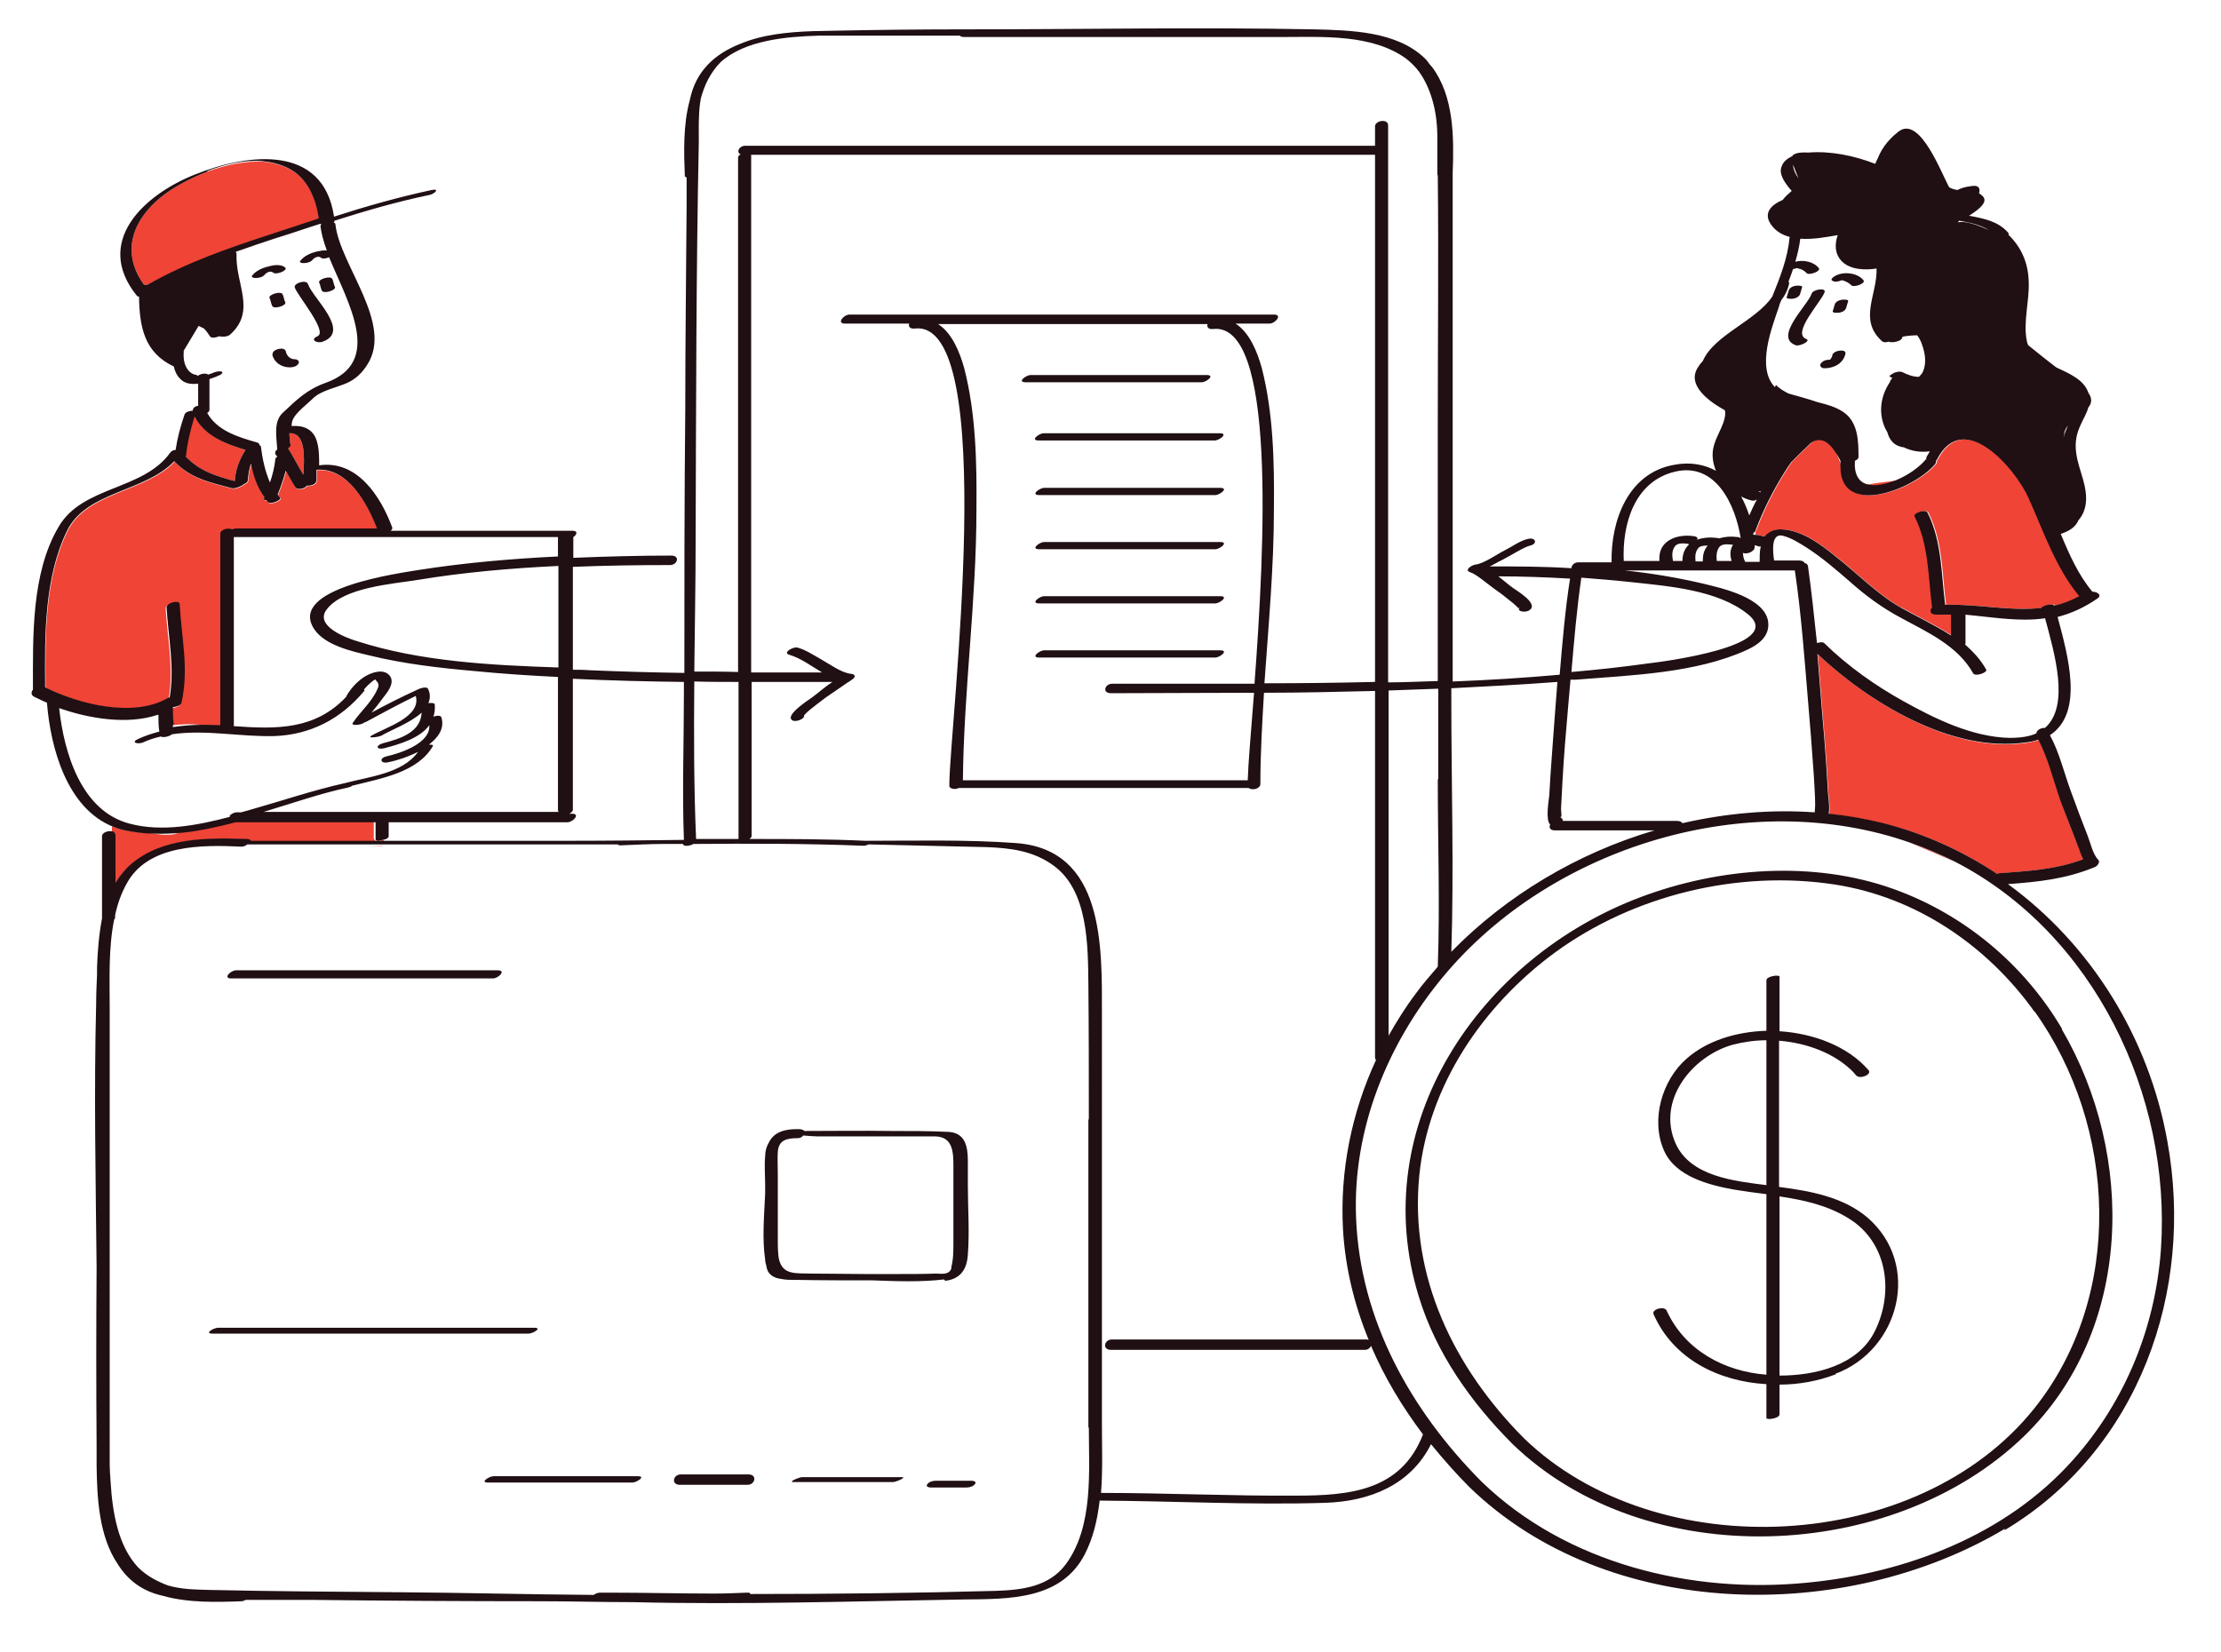 <?xml version="1.0" encoding="UTF-8"?>
<svg id="Layer_1" data-name="Layer 1" xmlns="http://www.w3.org/2000/svg" version="1.1" viewBox="0 0 492 366">
  <defs>
    <style>
      .cls-1 {
        fill: #200f13;
      }

      .cls-1, .cls-2 {
        stroke-width: 0px;
      }

      .cls-2 {
        fill: #ef4436;
      }
    </style>
  </defs>
  <path id="color_2" class="cls-2" d="M461.6,190.4c-6.2,2.3-12.2,2.6-18.8,3.1-.2,0-.4,0-.5.1-7.5-5-15.9-8.9-25-11.1-4-1-8-1.7-12.1-2.1.3-1.7-.2-4.2-.2-5.2-.3-5.5-.7-11-1.2-16.5-.4-4.6-.7-9.2-1.1-13.7,11.7,10.9,29.9,22,46.2,19.6,1-.1,1.9-.4,2.7-.6,2.2,4,3.5,9.6,5.1,14,1.2,3.1,2.3,6.2,3.6,9.3.4.9.7,2.2,1.3,3.2ZM432.9,190.9c-3.2-1.6-6.5-3-9.9-4.2,3.4,1.4,6.9,2.9,9.9,4.2ZM420,106.5c-2.7.3-4.9.6-6.4.9,1.7.5,4.1,0,6.4-.9ZM421.2,134.6c3.6,2,7.6,3.9,11.2,6.2v-4.4c0,0,0-.2,0-.2-1.1,0-2.2,0-3.3,0-1.4,0-1.5-1-.9-1.6-.9-6.9-.7-13.9-3.9-20.2-.3-.7,2.5-1.7,2.9-.8,3.2,6.4,3,13.5,3.9,20.4,7.3-.2,14.4,1.5,21.3.7.4-.6,2.7-1.1,2.8-.5,0,0,0,0,0,0,1.9-.4,3.7-1.1,5.6-2.1-5.3-6.4-7.9-14.4-11.3-21.9-2.9-6.4-14.2-19.6-20.1-8.6,0,.1-.2.3-.3.4,0,.2,0,.5-.2.8-4.7,5.7-21.3,12.1-21,.3-.3-.8-.9-2.3-1.6-3.7-1.2-1.6-2.8-2.7-4.9-1.4,0,0,0,0,0,0-1.2,1.1-2.8,2.7-4.4,4.3-.5.7-1,1.4-1.4,2.1-2.6,4.1-4.8,8.5-6.5,13,0,.1-.1.2-.2.3v.8c.6,0,1.4.2,2.1.4.8-1,2-1.7,3.8-1.6,4.6.2,8.9,3.5,12.3,6.3,4.7,3.7,8.8,8,14,11ZM32.8,63.2c8.7-5,18.4-8.3,27.9-11.4,3.4-1.1,6.7-2.2,10-3.3-.6-4.4-2.5-9-6.7-11.1-1.8-.9-3.8-1.4-5.8-1.6-4-.1-8.1.7-12.2,2.2-2.1.8-4.2,1.8-6,2.8-8.9,4.9-14.5,13.4-8.1,22.3.3,0,.6,0,.8,0ZM62.4,52.3c-.2,0-.5.2-.7.2-3.1,1-6.3,2.1-9.4,3.2,0,0,0,0,0,0,0,0,0,0,0,0,2.1-.8,4.3-1.6,6.4-2.3,1.4-.5,2.6-.9,3.6-1.2ZM82.8,185.8v-3.8s0,0,0,0h-31c-3.9,1-7.8,1.9-11.7,2.3-.3,0-.5.2-.7.3-1.4.6-3.8.4-6.1,0-1.8,0-3.6-.3-5.4-.6-1.1-.2-2.1-.5-3.1-.9v1.2c.4,0,.8.4.8.9v10.5c.9-1.5,2.1-3,3.5-4.2,7-5.9,17-5.8,25.6-5.5.5,0,.8.2.9.4,9.8,0,19.6,0,29.4,0v-.3c-.8.3-2,.4-2,0ZM84.7,187.5h0c-2-.1-4-.1-6-.1h5.9ZM35.2,158.5c0-.1,0-.3,0-.4,0,0-.2,0-.2,0l.3.3ZM37.1,154.8c0,0,.2,0,.3-.1,1.1-6.8-.3-13.1-.7-19.9,0-1.1,2.8-1.7,2.9-.8.4,7.6,2.1,14.4.4,21.9-.1.6-1.1.9-1.9,1,0,1.3,0,2.5.2,3.8,1.6-.2,4.3-.4,6.5,0,1.4,0,2.7,0,4.1.1v-42.5c0-.8,1.8-1.4,2.6-.9.3-.1.6-.2.9-.2h31.2c-2.1-5.5-6.5-13.6-13.4-13,0,.8,0,1.6,0,2.3,0,.9-1.2,1.3-2.1,1.2-.5.7-2.1,1.1-2.6.3-.8-1.2-1.4-2.4-2.1-3.6-.5,1.8-1.1,3.6-1.8,5.3.2.2.3.4.5.6.6.6-2.1,1.7-2.7,1-.1-.1-.2-.3-.3-.4-.4,0-.6,0-.5-.3,0,0,0-.2.1-.3-1.6-2.1-2.5-4.8-3-7.5-.4,1.2-.6,2.4-.7,3.7,0,.4-.4.7-.9.9-.4.4-1.9,1-2.5.9-5-1.3-9.3-2.2-12.9-6-6.6,6.9-19.5,6.6-23.8,15.5-5,10.4-4.9,23.1-4.8,34.3,0,.1,0,.2,0,.3,7.7,3.8,19.7,6.8,27.3,2.3ZM43,92.2c-.9,2.9-1.6,5.8-1.9,8.8,0,0,0,0,0,.1,3.1,3.3,6.8,4.4,10.9,5.5.2-2.5,1-4.8,2.4-6.9,0,0,0,0,0,0h0c-4.6-1.4-9-3.2-11.3-7.5ZM63.8,99.3s0,0,0,0c1.2,1.9,2.2,3.9,3.4,5.9.2-3.4.7-9.4-3.1-9.2,0,.9.2,1.7.2,2.4,0,.3-.2.6-.6.8Z"/>
  <path id="color_1" class="cls-1" d="M140.1,328.5h-32c-1.9,0,.3-1.4,1.2-1.4h32c1.9,0-.3,1.4-1.2,1.4ZM165.8,326.7h-15c-1.7,0-2.2,2.3-.2,2.3h15c1.7,0,2.2-2.3.2-2.3ZM199.7,327.3h-22c-.6,0-3.3,1.1-1.9,1.1h22c.6,0,3.3-1.1,1.9-1.1ZM215.3,328.1h-8c-.6,0-1.5.2-1.9.8-.4.5.4.7.7.7h8c.6,0,1.5-.2,1.9-.8.4-.5-.4-.7-.7-.7ZM209.1,283.5c-5.1.6-10.6.4-15.8.2-5.6,0-11.2,0-16.7-.1-.1,0-.3,0-.4,0-1.1,0-2.1,0-3.1-.2-1.5-.2-2.9-.8-3.3-2.6,0,0,0-.1,0-.2-.1-.4-.3-.9-.3-1.5,0,0,0,0,0,0-.7-4.7-.2-10,0-14.7v-1.7c0-2.1-.2-4.4,0-6.5,0-1.1.3-2.2.8-3,1.2-2.5,3.8-3.1,6.8-3,.5,0,.9.2,1.1.4,6.4,0,12.9-.1,19.3,0,4.2,0,8.4,0,12.6.2,3.7.2,4.3,3.2,4.3,6.4v5.4c0,5.1.4,10.3,0,15.4-.2,3.2-1.6,5.4-5,5.8ZM210.7,280.9c.5-1.8.5-3.7.5-5.6v-16.7c0-3.1,0-6.7-4-6.8-1.6,0-3.2,0-4.8,0-.1,0-.2,0-.3,0-1.6,0-3.2,0-4.9,0-1.7,0-3.4,0-5.1,0-.3,0-.5,0-.6,0-3.5,0-6.9,0-10.4,0-.7,0-2-.1-3.2-.2-.2.4-.7.6-1.3.6-2.3,0-4.1.4-4.3,3-.1,1.6,0,3.3,0,4.9v11.1s0,0,0,.1v3.2c0,1.7,0,3.4.3,4.7.9,3.3,3.6,2.9,7,3,4.1,0,8.2.1,12.2.1.2,0,.4,0,.5,0,1,0,2,0,3,0,1.1,0,2.1,0,3.2,0,.3,0,.5,0,.6,0,2.7,0,5.5,0,8.2-.1,1.3,0,3,.4,3.5-1.3ZM444.2,338.7c-35.5,21.2-88.1,20.5-118.7-9.2-3-3-5.8-6.2-8.5-9.5-4.5,9-13.5,12.7-23.6,13-16.6.5-33.2-.4-49.8-.5-.5,4.2-1.4,8.2-3.3,11.9-5.2,10.1-16.8,9.9-26.5,10-24.5.4-49.3,1.2-73.8.6-6.8,0-13.5-.2-20.3-.2-16.9,0-33.7-.1-50.6-.3-4.9,0-9.8,0-14.7,0-.3.2-.7.3-.9.3-5.3.2-11.8.4-17.4-1.2-4.6-1-7.8-3.5-10-7-4.2-6.2-4.6-14.7-4.7-21.9,0-1.6,0-3.1,0-4.6-.1-13.1-.1-26.1,0-39.2-.2-19.5-.6-39-.1-58.4,0-2.2.1-4.4.2-6.6,0-.5,0-1,0-1.5.1-3.4.4-7.2,1.1-10.9v-18.2c0-.8,1.3-1.3,2.2-1.1.4,0,.8.4.8.9v10.5c.9-1.5,2.1-3,3.5-4.2,7-5.9,17-5.8,25.6-5.5.5,0,.8.2.9.4,9.8,0,19.6,0,29.4,0,13.8,0,27.5,0,41.3,0,8.4,0,16.8-.1,25.2-.2-.4-10.8,0-21.7,0-32.5,0-.8,0-1.7,0-2.5-8.2-.1-16.4-.3-24.6-.7v29c0,.4-.4.7-.8.9h.6c2,0,.2,1.9-1,1.9h-39.6v3.1c0,.3-.4.6-.9.7-.9.3-2,.4-2,0v-3.8s0,0,0,0h-31c-3.9,1-7.8,1.9-11.7,2.3-2.3.2-4.6.3-6.9.2-1.8,0-3.6-.3-5.4-.6-1.1-.2-2.1-.5-3.1-.9-10.3-4.1-13.9-17.5-14.7-27.5-1-.4-1.9-.9-2.8-1.3-.8-.4-.7-1.1-.3-1.6,0,0,0,0,0-.1,0-11.6-.4-25.7,5.7-36,5.3-9.1,18.7-8,24.7-16.4.3-.4.7-.6,1.2-.6.4-2.7,1.1-5.3,2-7.9.2-.5,1.1-.8,1.8-.8,0-.6.5-1,1.2-1.1v-4.9c-1.6.2-3.1,0-4.1-1.2-.7-.7-1.1-1.7-1.3-2.6-6.6-3.1-7.6-8.9-7.7-15.5-.2,0-.4,0-.5-.2-9.6-11.9,1.5-22.3,12.8-26.8,11.9-4.8,28.5-6.8,30.9,9.3,7.1-2.3,14.2-4.3,21.6-5.9,2-.4.6.9-.5,1.1-7.2,1.5-14.1,3.5-21,5.7,0,.1,0,.2-.2.4.2,0,.4.2.4.4,1,9.1,13,22.1,7,31.2-1.1,1.7-2.4,3-4.3,3.9-2.4,1.1-6,1.7-7.8,3.6-1.1,1.1-3.4,2.8-4.2,4.3-.3.5-.4,1.1-.4,1.7,2.5-.2,4.8.6,5.6,3.4.5,1.7.5,3.5.5,5.3,8.4-1.2,13.6,6.8,16.2,13.8,0,.2,0,.5-.4.7h40.3c1.3,0,1,.9.2,1.4v4.6c7.3-.3,14.5-.5,21.7-.5,2,0,1.4,2.1-.3,2.1-7.1,0-14.3.1-21.5.4v22.8c1.2,0,2.4,0,3.6.1,7,.3,14,.5,21.1.6,0-19.5,0-38.9.2-58.4,0-15.1.2-30.2.3-45.3,0-2,0-4.1,0-6.1-.2,0-.4-.2-.4-.3-.2-5.2-.4-11.4,1.1-16.8,1.3-6.5,5.6-10.3,11.2-12.5,5-2.1,10.7-2.6,16-2.8,1.6,0,3.2-.1,4.8-.1,9.7-.2,19.4-.3,29.2-.3.1,0,.2,0,.4,0,25.6,0,51.2-.5,76.7,0,8,.2,18.3.4,24.5,6.4.3.3.5.5.7.8,0,0,.2.2.2.3.2.2.4.5.6.7,0,0,0,0,.1.1,0,0,0,0,0,0,4.9,6.5,4.9,15.7,4.6,23.5,0,7.3,0,14.6,0,21.8,0,30.3,0,60.6,0,90.9,7.9-.3,15.8-.8,23.7-1.5.6-7.1,1.2-14.3,2.3-21.3-5.3-.3-10.6-.5-15.9-.5,1.2.9,2.3,1.9,3.3,2.6,1,.7,5.7,3.5,3.6,4.9-1,.7-3.4.2-1.8-.9-.9.6-.3.7-1.2-.1-.4-.4-.8-.7-1.3-1.1-1.2-1-2.4-1.9-3.7-2.8-1.4-1-3.8-3.1-5.1-3.5-1.5-.5.4-1.6,1.1-1.7,1.9-.2,4.8-2.3,6.6-3.2,1.6-.8,3.3-2.1,5.1-2.5,1.7-.4,2.2,1.1.4,1.5-1.3.3-4.4,2.3-6.2,3.2-.9.4-1.8,1-2.7,1.4,6,0,12.1,0,18.1.4,0-.6.6-1.3,1.5-1.3h7.4c-.2-9.3,3.7-19.8,13.8-21.6,3.6-.7,6.7-.1,9.3,1.3-.7-1.8-1-3.7-.4-5.7.6-2.3,2.9-5.4,2.4-7.7-1.8-1-8.7-4.9-6.1-9.3.3-.5.7-1.1,1.2-1.6,2.5-5.8,11.8-8.9,15.4-14.3,1.7-4.2,3.4-8.5,3.8-12.9,0-.1,0-.2.1-.3-1.6-.4-3-1.2-4-2.5-2.1-2.7-.2-4.6,2.4-5.7.6-.8,1.3-1.4,2-2-1.5-1.7-3-3.8-2.2-5.5.4-1.1,1.3-1.7,2.3-2.2.4-.7,1.8-.9,3.6-.8,4.9-.4,10.2.7,14.8,2.5.2-.5.4-.9.6-1.3.6-1.5,1.8-3.7,4.5-5.8,4.8-3.9,9.7,9.6,11.3,12.3.5.3,1.2.5,1.8.6.6-.3,1.5-.7,3.3-.9,1.5-.2,1.8.6,1.5,1.7.2,0,.4.2.5.3,2,1.4-.7,3.3-2.7,4.6,3.2.6,6.4,1.2,8.6,3.7.2.2.2.3.1.5,2.9,2.8,4.4,6.3,4.5,10.4.2,4.2-1.3,9.1-.4,13.2,0,.3.2.6.3.9,1.5,1.2,3.7,3,6.2,4.9,3,1.4,6.2,2.8,7.1,5.6.9,1.3.8,2.3,0,3.3-.4,1.5-1.3,2.8-1.9,4.3-1.8,4.1-.5,7.5.7,11.5,1.2,4.1.9,7-1,9.2-.7,1.7-2.4,2.5-3.9,3,1.9,4.6,3.9,9.1,7,12.8,1.1,0,2.3.8,1,1.6-2.8,1.9-5.6,3.2-8.7,4,2.3,8.6,5.9,21.2-1.7,26.2,2.1,3.8,3.2,8.6,4.7,12.6,1.2,3.3,2.4,6.5,3.7,9.8.6,1.5,1.1,4,2.3,5.2.5.5-.2,1.4-.7,1.6-6.5,2.7-12.6,3.3-19.3,3.8,18.4,13.4,31.2,34,35.3,56.9,6.1,33.3-6.3,68.5-36.1,86.3ZM457.1,97.1c.2-1,.6-1.9,1-2.8-.4.5-.7,1-.8,1.6-.1.4-.1.8-.2,1.3ZM38.3,160.6c0,.2,0,.3,0,.5,2.1-.3,4.3-.5,6.4-.5,1.4,0,2.7,0,4.1.1v-42.5c0-.8,1.8-1.4,2.6-.9.3-.1.6-.2.9-.2h31.2c-2.1-5.5-6.5-13.6-13.4-13,0,.8,0,1.6,0,2.3,0,.9-1.2,1.3-2.1,1.2-.5.7-2.1,1.1-2.6.3-.8-1.2-1.4-2.4-2.1-3.6-.5,1.8-1.1,3.6-1.8,5.3.2.2.3.4.5.6.6.6-2.1,1.7-2.7,1-.1-.1-.2-.3-.3-.4-.4,0-.6,0-.5-.3,0,0,0-.2.1-.3-1.6-2.1-2.5-4.8-3-7.5-.4,1.2-.6,2.4-.7,3.7,0,.4-.4.7-.9.9-.4.4-1.9,1-2.5.9-5-1.3-9.3-2.2-12.9-6-6.6,6.9-19.5,6.6-23.8,15.5-5,10.4-4.9,23.1-4.8,34.3,0,.1,0,.2,0,.3,7.7,3.8,19.7,6.8,27.3,2.3,0,0,.2,0,.3-.1,1.1-6.8-.3-13.1-.7-19.9,0-1.1,2.8-1.7,2.9-.8.4,7.6,2.1,14.4.4,21.9-.1.6-1.1.9-1.9,1,0,1.3,0,2.5.2,3.8ZM41.1,101s0,0,0,.1c3.1,3.3,6.8,4.4,10.9,5.5.2-2.5,1-4.8,2.4-6.9,0,0,0,0,0,0,0,0,0,0,0,0,0,0,0,0,0,0-4.6-1.4-9-3.1-11.3-7.4-.9,2.9-1.6,5.8-1.9,8.8ZM64.4,98.5c0,.3-.2.6-.6.8,0,0,0,0,0,0,1.2,1.9,2.2,3.9,3.4,5.9.2-3.4.7-9.4-3.1-9.2,0,.9.2,1.7.2,2.4ZM46,38c-2.1.8-4.2,1.8-6,2.8-8.9,4.9-14.5,13.4-8.1,22.3.3,0,.6,0,.8,0,8.7-5,18.4-8.3,27.9-11.4,3.4-1.1,6.7-2.2,10-3.3-.6-4.4-2.5-9-6.7-11.1-1.8-.9-3.8-1.4-5.8-1.6-4-.3-8.3.7-12.2,2.2ZM43.8,83.3c.6-.5,1.8-.7,2.3-.3.3-.1.6-.2.9-.3.6-.3,1.4-.5,2-.4.6.2,0,.7-.3.8-.6.3-1.4.6-2.3.9v6.8c0,.3-.2.5-.5.7,2.2,3.9,6.7,5.3,10.9,6.5.5.1.7.4.7.7.2,0,.3.1.3.3.3,2.5.9,5.4,2,7.9.6-1.7,1-3.4,1.2-5.2,0-.2.2-.3.4-.5,0-.1-.2-.3-.3-.4-.3-.5-.1-.9.3-1.2,0,0,0,0,0-.1-.1-2.5-.9-6,1.2-8,3.2-3,5.4-5.2,9.6-6.7,12.8-4.6,4.9-17.6.7-27.8-.7.3-1.5.4-1.8.1-.6-.5-1.5,0-1.9.5-.4.5-1.3.7-1.9.7-.4,0-1.2-.1-.7-.6.9-1.1,2.4-1.7,3.7-2,.6-.1,1.4-.3,2.1-.2-.7-1.9-1.2-3.7-1.4-5.3,0-.2,0-.4.2-.6-.1,0-.2,0-.3,0-2.9.9-5.7,1.9-8.6,2.8-.2,0-.5.2-.7.2-3.1,1-6.3,2.1-9.4,3.2,0,0,0,0,0,0,0,0,0,0,0,0,.1.1.2.3.2.5-.3,6.6,4.5,12.6-1.5,17.9-.5.4-1.7.5-2.3.3-.8.3-1.8.5-2.1,0-.4-.6-.8-1.2-1.3-1.7l-1.2-.6-3.3,5.5c-.1,1.5,0,3,.9,4.2.6.8,1.3,1.1,2,1.2ZM50.9,180.7c.4-.4,1-.7,1.5-.7h1c.6-.2,1.2-.3,1.8-.5,7.1-2,14.1-4.4,21.3-6,0,0,0,0,0,0,5.2-1.4,12.7-2.1,16.1-6.9-2.4,1.2-5,2-6.6,2.3-1.7.4-2.1-.9-.4-1.3,3.1-.7,9.8-2.9,9.5-6.9-2.1,2.9-6.6,4.2-10,5.1-1.7.4-2-.6-.3-1.1,3.8-1,8.4-2.4,8.6-6.8-2.5,2.3-6.9,3.9-8.9,5.1-.5.3-3.4.7-2.2,0,3-1.8,11.1-4.1,9.8-8.8-3.7,1.8-7.4,3.8-11.1,5.8,0,0-.2,0-.3.1-.7.6-3.2.8-2.5,0,1.7-2.5,4.2-4.6,5.4-7.4.3-.6.4-1.1-.1-1.7-.4-.4-.3-.5-.5-.4-.3.2-.6.4-.8.6-.6.5-1.1,1-1.6,1.6.2,0,.2.2,0,.4-5.1,6.1-11.8,9.6-19.8,9.9-7.6.2-15.2-1.5-22.7-.4-.6.5-1.9.8-2.5.5-1.3.3-2.6.7-3.9,1.3-1.2.5-2.9,0-1-.8,1.5-.7,3.1-1.2,4.6-1.6-.2-1.1-.2-2.2-.2-3.3,0-.1,0-.3,0-.4,0,0-.2,0-.2,0-6.6,2.2-15,.9-21.8-1.5,1.1,10,4.9,22.8,15.6,25.6,7.1,1.9,15,.4,22.2-1.5ZM123.9,180c-.2-.1-.3-.3-.3-.5v-29.5c-6.2-.3-12.3-.7-18.4-1.3-7.9-.7-15.8-1.6-23.5-3.5-3.8-.9-9.7-2.2-12.1-5.8-6-9.1,19-12.4,23.1-13.1,10.2-1.6,20.6-2.5,30.9-3v-4.3H51.8v41.8s0,0,0,.1c9.6.7,18,.8,24.9-6.5,0,0,0,0,0-.1,1-1.8,2.6-3.5,4.3-4.5,1.6-.9,4.1-1.7,5.4,0,1.1,1.6-.6,3.6-1.6,4.9-.8,1.1-1.6,2.1-2.5,3.2,3.3-1.8,6.7-3.5,10.2-5.1.3-.2,2-.8,2.3-.2.6,1.2.5,2.2.1,3.2.7-.1,1.3,0,1.4.2.1,1,0,2-.3,2.8.8-.3,1.7-.3,1.8.2.7,2.4-.7,4.4-2.8,6,.6,0,1,0,.9.3-3.4,5.9-11.6,7.2-17.9,8.8-.2.2-.5.3-.9.4-6.1,1.3-12.4,3.5-18.7,5.4,21.8,0,43.6,0,65.4,0ZM92.5,128.5c-5.5.9-16.3,1.6-20.1,6.5-2.9,3.7,4.4,6.4,6.8,7.1,14,4.5,29.6,5.3,44.5,5.8v-22.5c-10.5.5-20.9,1.4-31.2,3.1ZM442.2,193.6c.2,0,.3-.1.5-.1,6.6-.5,12.6-.8,18.8-3.1-.6-1-.9-2.3-1.3-3.2-1.2-3.1-2.4-6.2-3.6-9.3-1.6-4.4-2.9-10-5.1-14-.8.3-1.7.5-2.7.6-16.3,2.4-34.6-8.7-46.2-19.6.4,4.6.7,9.2,1.1,13.7.5,5.5.9,11,1.2,16.5,0,1,.5,3.5.2,5.2,4.1.4,8.1,1.1,12.1,2.1,9.1,2.3,17.4,6.1,25,11.1ZM453,137c-1.4.2-2.8.3-4.3.3-4.5,0-8.9-.7-13.3-1.1v6.2c0,.2,0,.3-.1.4,1.8,1.6,3.5,3.4,4.7,5.6.3.6-2.4,1.6-2.9.8-3.4-6.1-10.1-9.1-16-12.3-4.3-2.3-7.8-4.9-11.4-8.1-3-2.6-6-5.2-9.4-7.4-1.6-1-3.4-2.2-5.4-2.7-2.6-.6-2.2,3.4-1.9,5.5h5.6c.7,0,1.1.3,1.2.6.4,0,.6.3.7.6.8,5.7,1.4,11.4,2,17.1.6-.2,1.3-.3,1.6,0,5.2,5.1,11.3,9.4,17.6,12.9,7,3.9,15.2,7.9,23.4,8.1,2.5,0,4.5-.3,6-1,0-.7,1.1-1.3,1.9-1.2,5.6-4.9,2.1-16.6,0-24.4ZM390.1,121.1c-.1,0-.3,0-.4,0-.3-.1-.6-.2-1-.3,0,.1,0,.2,0,.4,0,1.1-1.9,1.7-2.6,1.3,0,.7.2,1.4.5,2h3.2c0-1.1,0-2.2.2-3.2ZM388.9,117.7c-.1.1-.3.3-.5.4,0,.1,0,.3,0,.4.1,0,.2,0,.3,0,.8,0,1.5.2,2.2.4.8-1,2-1.7,3.8-1.6,4.6.2,8.9,3.5,12.3,6.3,4.7,3.7,8.8,8,14,11,3.6,2,7.6,3.9,11.2,6.2v-4.4c0,0,0-.2,0-.2-1.1,0-2.2,0-3.3,0-1.4,0-1.5-1-.9-1.6-.9-6.9-.7-13.9-3.9-20.2-.3-.7,2.5-1.7,2.9-.8,3.2,6.4,3,13.5,3.9,20.4,7.3-.2,14.4,1.5,21.3.7.4-.6,2.7-1.1,2.8-.5,0,0,0,0,0,0,1.9-.4,3.7-1.1,5.6-2.1-5.3-6.4-7.9-14.4-11.3-21.9-2.9-6.4-14.2-19.6-20.1-8.6,0,.1-.2.3-.3.4,0,.2,0,.5-.2.8-4.7,5.7-21.3,12.1-21,.3,0-.3,0-.7,0-1,0,0,0,0,0,0-.4-.8-1-1.8-1.6-2.6-1.2-1.6-2.8-2.7-4.9-1.4,0,0,0,0,0,0-1.2,1.1-2.8,2.7-4.4,4.3-.5.7-1,1.4-1.4,2.1-2.6,4.1-4.8,8.5-6.5,13,0,.1-.1.2-.2.3ZM433.7,49.3s1.5-.8,6.9,1.7c-1.9-1.2-4.3-1.7-6.6-2.1-.2.2-.3.4-.3.4ZM397.2,36.6s0,0,0,.1c.1,1,.6,2,1.2,2.8-.2-.5-.6-1.4-1.2-3ZM393.4,85.3c.8.8,1.8,1.4,2.8,1.9,2.1.6,4.4,1.2,6.4,1.9,2,.5,3.9,1,5.6,2.1,3.4,2.2,3.5,6.4,3.5,10.1,0,.3-.3.6-.8.8-.2,3.1.9,4.7,2.7,5.2,1.7.5,4.1,0,6.4-.9,2.7-1.1,5.2-2.9,6.6-4.6,0,0,0,0,.1,0,0-.2,0-.4.1-.6.2-.4.5-.8.7-1.2-2.2.3-4.2-.1-5.8-.9-.3,0-.6-.1-.9-.2-1.4-.4-2.3-1.6-2.7-3.1-1.9-3.1-2-7.4.6-11.2,0-.1,0-.2,0-.2,0,0,0,0,0,0,.2-.2.3-.4.5-.7,0,0,0,0,0,0-.2,0-.4-.2-.5-.2-.5-.2.8-.8.9-.9.6-.2,1.3-.4,1.9-.1,1,.5,2.3,1,3.5,1,0,0,.1,0,.2-.1.2-.2.4-.5.6-.7.8-1.5.8-3.3.4-4.9-.3-1.2-.7-2.5-1.5-3.5-1,0-2.2.1-3.2.3,0,.1-.2.2-.2.4-.3.5-1.1.7-1.7.8,0,0-1,.1-1.2-.1-.6.2-1.2.2-1.5-.1-5.3-4.8-1-10.3-1.2-16.1-2.5.4-5.8.3-7.7-1.6-1.6-1.7-1.6-3.8-.9-5.8-2.4.4-5.4,1-8.3.8-.2,1.7-.6,3.4-1.1,5.1,1.8-.5,4.1,0,5.2,1.4.6.7-2.2,1.7-2.7,1.1-.4-.4-.8-.7-1.4-.9-.3,0-.5-.2-.8-.2-.3.1-.5.2-.8.2-.3,1-.7,1.9-1,2.8.1.1.2.3.1.6-.3,1.3-.9,2.5-1.7,3.5-.2.5-.4.9-.5,1.4-1.6,4.7-5.1,13.6-.9,17.9ZM389.6,109s0,0,.1,0c.1,0,.2,0,.3.1,0,0,0-.1.1-.2-.1,0-.3,0-.5,0ZM385.7,110c.7,1.3,1.3,2.7,1.8,4.2.5-1.1,1-2.3,1.7-3.5-.4.2-.8.3-1.2.2-.8-.2-1.6-.5-2.3-.9ZM359.7,124.3h7.9c-.1-1.5.2-3,1.5-4.1,1.6-1.4,4-1.7,6.1-1.4.8.1,1,.5.7.8,1.4-.5,3-.6,4.4-.4.2,0,.4,0,.5.1,1.3-.4,2.7-.5,4.1-.3.3,0,.5.1.6.2,0,0,0,0,.1,0-1.2-7.5-5.6-16.8-14.5-14.7-9,2.1-11.8,11.6-11.4,19.9ZM383.8,120.7s0,0,0,0c-1-.1-2.4-.3-3,.6-.6.9-.6,1.9-.5,3h3.3c-.4-1.2-.4-2.5.3-3.6ZM376.1,121.6c-.6.8-.6,1.8-.5,2.8h1.6c0-1.3.2-2.5,1.1-3.5-.8,0-1.8,0-2.2.7ZM374,120.5c-1-.1-2.4-.3-3,.6-.7,1-.6,2.1-.4,3.2h2.1c0-1.4.4-2.7,1.5-3.7,0,0,0,0,.1,0-.1,0-.2,0-.3,0ZM348.1,148.9c5.7-.5,11.3-1.1,17-1.9,2.6-.3,30.9-3.8,22.1-10.9-6.7-5.4-17.5-6.2-25.7-7.1-3.7-.4-7.4-.7-11.2-1-1,6.9-1.6,13.9-2.2,20.9ZM345.8,181.2c.3.2.4.4.4.7h25.3c.6,0,1,.2,1.2.5,9.6-2.2,19.6-3.1,29.3-2.4,0-.5.1-1.1.1-1.6,0-2.2-.2-4.4-.3-6.6-.4-5.6-.8-11.1-1.3-16.7-.8-9.6-1.5-19.2-2.9-28.7h-23.4c-.2,0-.4,0-.5,0h-13.8s0,0,0,0c5.9.6,11.7,1.6,17.3,2.9,4.1,1,13.9,3.1,14.5,8.6.3,3.1-2.1,4.9-4.7,6.1-11.4,5.2-25.6,5.6-37.9,6.6-.4,0-.8,0-1.2,0-.2,1.9-.3,3.8-.5,5.7-.5,5.7-1,11.5-1.3,17.2-.1,1.9-.2,3.8-.3,5.7,0,.8.3,2.1-.2,1.8ZM321.5,210.9c12.2-12.5,28-21.9,45-26.9h-22c-1.2,0-1.4-.7-1.1-1.3-1.1-1-.3-5.4-.2-6.5.3-5.8.8-11.5,1.2-17.3.2-2.6.4-5.2.6-7.8-7.8.6-15.7,1-23.5,1.4v2.9c0,18.5.6,37.1,0,55.6ZM318.6,172.6c0-6.7,0-13.3,0-20-3.7.1-7.3.3-11,.4v76.5c1.8-3.2,3.8-6.4,6-9.3,1.5-2.1,3.2-4,4.9-6,.5-13.8,0-27.7,0-41.5ZM153.8,148.8c3.2,0,6.5,0,9.7.1V34.9c0-.3.3-.6.6-.7-1.1-.4-.4-1.9,1-1.9h139.5v-4.3c0-1.3,2.9-1.8,2.9-.2v123.4c3.7,0,7.3-.2,11-.3,0-19.1,0-38.3,0-57.4,0-18.1.2-36.3,0-54.5,0-.1-.1-.3-.1-.5,0-.8,0-1.6,0-2.5,0-2,0-4,0-5.9,0-4.6-1.1-10-3.9-14-.1-.2-.2-.3-.4-.5,0-.1-.2-.2-.2-.3-.7-.8-1.5-1.6-2.4-2.3-7.6-5.5-18.5-4.8-27.4-4.8h-70.5c-.5,0-.8-.1-1-.3h-23.7c-1.1,0-2.3,0-3.6,0-1.3,0-2.6,0-3.9,0-7.2.2-16.3,1-21.7,5.8-2.3,2.3-3.7,5.2-4.5,8.3,0,.2,0,.4-.1.7-.4,2.9-.3,5.8-.3,8.7-.6,29.4-.6,58.8-.7,88.1,0,9.8-.2,19.6-.3,29.4ZM154.2,185.9c3.1,0,6.3,0,9.4,0v-34.8c-3.3,0-6.5,0-9.8-.1-.1,11.7-.1,23.4.4,35ZM241.1,316.5v-68.2c0-.1,0-.2.1-.4,0-9.9,0-19.9-.1-29.8-.1-8.5,0-20.7-7.7-26.3-4.5-3.3-9.6-3.9-14.9-4.1-8.7-.2-17.4-.4-26.1-.6-.4.2-.8.3-1.1.3-12.5-.5-25.1-.5-37.7-.4-.8.5-2.3.6-2.3,0h0c-1.5,0-3,0-4.4,0-3.1,0-6.2.2-9.3.3-.5,0-.7,0-.7-.2-5,0-10,0-15,0-12.4,0-24.7,0-37.1,0-2,0-4,0-6,0-8,0-16,0-24,0-.4.3-.8.5-1.3.5-8.6-.4-20.8-.6-25.5,8.3-1.2,2.2-2,4.5-2.5,6.9v.4c0,.2,0,.4-.2.5-1.3,6.4-1,13.2-1,19.5v69.3s0,0,0,.1v26.1c0,1.7,0,3.5,0,5.4,0,1.4.1,2.8.2,4.2.4,6.7,1.6,14.2,6.1,19,1.9,1.9,4.2,3.1,6.6,4,3.1.9,6,.9,9.3,1,13.8.3,27.6.4,41.4.5,14.5.1,29.1.5,43.6.6.4-.3,1-.5,1.4-.5.8,0,1.6,0,2.4,0,7.6,0,15.3.2,22.9.2,2.4,0,4.8-.1,7.2-.2.6,0,.8,0,.8.3,18.2,0,36.4-.2,54.5-.7,5.7-.2,11.7-.9,15.4-5.9,6.2-8.4,5.1-20.7,5.1-30.5ZM315.2,317.8c-4.6-6.1-8.5-12.6-11.5-19.6-.2.5-.7.9-1.4.9h-56.2c-2,0-1.5-2.3.2-2.3h56.2c.3,0,.5,0,.7.1-3.2-7.8-5.2-16-5.7-24.5-.7-13,1.9-25.8,7.3-37.5,0-.1-.2-.3-.2-.5v-81.3c-8.2.2-16.4.4-24.6.4-.4,6.7-.8,13.5-.8,20.2,0,1.1-1.8,1.5-2.6.9-.1,0-.3,0-.4,0h-63.8c-.6.3-1.5.3-1.9-.1-.1,0-.2-.2-.2-.3,0-.1,0-.2,0-.4,0-12.3,11.3-103.3-7.7-101-1.1.1-1.4-.5-1.2-1.1h-14.2c-2,0-.3-2,1-2h94c2,0,.3,2-1,2h-7.5c3.1,2,4.8,6.2,5.8,9.8,2.6,10.1,2.8,21,2.7,31.4,0,12.8-1.2,25.6-2.1,38.5,8.2,0,16.3-.1,24.5-.3V34.3h-138.2v114.7c5.2,0,10.5,0,15.7,0-2.5-1.5-4.8-3.2-7.2-3.9-1.7-.4.8-1.9,1.8-1.6,1.8.5,3.6,1.7,5.2,2.6,1.8,1,4.5,3,6.6,3.2,1.6.2.6,1.3-.4,1.6.9-.3,0,.1-.3.3-.4.3-.9.6-1.3.9-1.2.8-2.3,1.6-3.5,2.4-1.2.9-2.4,1.8-3.5,2.7-.4.3-.8.7-1.1,1-.2.2-.2.3-.3.3.3.8-1.9,1.6-2.6,1.1-1.7-1.1,3.6-4.5,4.3-5,1.4-1,2.9-2.4,4.6-3.5-6,0-12,0-17.9,0v34.1c0,.3-.2.5-.5.7,8.6,0,17.2,0,25.7.4,11.1,0,22.2-.3,33.3.5,19.7,1.4,19.1,23,19.1,37.8v91.2c0,4.8.2,10-.2,15,0,0,.1,0,.2,0,14.3,0,28.6.7,42.9.6,11.9,0,23.3-1,28.2-13.5,0,0,0,0,0,0ZM246.3,151.5c3.9,0,7.8,0,11.7,0,6.6,0,13.2,0,19.9,0,2.3-30.8,4.8-80.2-9.2-78.6-1.1.1-1.4-.5-1.2-1.1h-59.7c3.1,2,4.8,6.2,5.8,9.8,2.6,10.1,2.8,21,2.7,31.4,0,20-2.8,40-3,59.9h63.1c.1-3.5.7-10.6,1.4-19.4-10.6,0-21.1.1-31.7.1-2,0-1.4-2.1.3-2.1ZM433,190.9s0,0,0,0c-3.2-1.6-6.5-3-9.9-4.2-35.7-12.5-79.4.8-103.4,29.7-12.4,14.9-20.1,33.9-19.3,53.5.9,22.6,12.1,42.6,27.8,58.4,18.8,18.2,46.5,24.9,72,22.4,22-2.1,44.2-10.5,59.1-27.3,11.5-12.9,18.2-29.4,19.4-46.7,2.3-34-14.8-69.9-45.7-85.8ZM456.7,228c16.4,28,15.9,66.8-8.4,90.3-29.1,28.1-83.6,30.3-113.2,1.7-9.2-9.2-17-20.2-20.8-32.7-11.8-38.2,13.5-75.1,49.1-88.5,17.5-6.6,38.3-8.2,56.1-1.8,15.6,5.6,28.9,16.7,37.3,31ZM450.7,224.2c-10.5-14.7-26.2-25.4-44.2-28.2-21.4-3.3-44.6,2.3-62.1,15.1-15.9,11.7-28,29.4-30,49.4-2.2,22.4,7.7,42.6,23.2,58.2,29.5,28.5,87.3,25.7,113.1-6.7,19.9-25,18.3-62.3,0-87.9ZM70.4,74.5c-1.9.7-.2,1.7,1.1,1.2,6.3-2.3-2.2-9.6-3.3-12.8-.3-1-3.2-.2-2.9.8.5,1.7,7.5,9.9,5,10.8ZM60.3,78.5c.4,1.8,2,2.9,3.9,2.9.7,0,1.5-.2,1.9-.8.4-.6-.3-1-.8-1-1.1,0-1.8-.8-2-1.8-.3-1.1-3.2-.4-2.9.8ZM63.2,67c-.3-.6-.3-1.2-.6-1.8-.4-.8-3.2.1-2.9.8.3.6.3,1.2.6,1.8.4.8,3.2-.1,2.9-.8ZM56.7,61.6c.6,0,1.5-.2,1.9-.7.4-.5,1.3-1,1.9-.5.7.6,3.3-.5,2.7-1.1-.9-.8-2.5-.6-3.6-.3-1.3.3-2.8.9-3.7,2-.4.5.4.6.7.6ZM71.3,64.4c.4.8,3.2-.1,2.9-.8-.3-.6-.3-1.2-.6-1.8-.4-.8-3.2.1-2.9.8.3.6.3,1.2.6,1.8ZM397.8,76.5c.9.3,3.5-1,2.3-1.4-3.3-1.3,3.5-8.4,4.1-10.4.3-1-2.6-.6-2.9.4-.8,2.5-8.5,9.6-3.5,11.4ZM403.3,80.6c-.3.6.3,1,.8,1,2.1,0,4.2-1,4.7-3.2.3-1.2-2.7-.8-2.9.3,0,.4-.3.7-.5,1,0,0,0,0,0,0,0,0,0,0,0,0t0,0s0,0-.1,0c0,0,0,0,0,0-.7,0-1.5.2-1.9.8ZM405.2,79.8c.3,0-.1,0,0,0h0ZM408.2,66.4c-.5,0-1.4.3-1.7.9-.2.5-.3,1.1-.5,1.6-.2.5,1,.4,1.2.4.5,0,1.4-.3,1.7-.9.2-.5.3-1.1.5-1.6.2-.5-1-.4-1.2-.4ZM406.3,62.4c.5,0,1.1,0,1.6-.3.3,0,.6.1.8.2.5.2,1,.5,1.4.9.5.6,3.3-.4,2.7-1.1-1.4-1.8-5-2.1-6.8-.6-.4.4-.4.7.2.8ZM397,66.2c.5,0,1.4-.3,1.7-.9.2-.5.3-1.1.5-1.6.2-.5-1-.4-1.2-.4-.5,0-1.4.3-1.7.9-.2.5-.3,1.1-.5,1.6-.2.5,1,.4,1.2.4ZM406.7,304.5c-3.9,1.5-8.2,2.3-12.5,2.3v6.6c0,.9-2.9,1.3-2.9.8v-7.5c-10.5-.6-20.6-5.5-25-15.5-.5-1.1,2.4-1.9,2.9-.8,4,8.8,12.8,13.5,22.1,14.2v-40c-2.4-.3-4.7-.6-7.1-1-5.6-1-13.1-2.9-15.6-8.7-3-6.8-.4-15.6,5-20.3,4.5-4,11-6,17.7-6.2v-11.2c0-.9,2.9-1.3,2.9-.8v12.1c7.7.5,15.2,3.4,19.7,8.6.9,1-1.9,2.1-2.7,1.2-.2-.2-.4-.4-.6-.7-4.1-4.2-10.3-6.5-16.5-7v32.4c6.9.9,14.2,2.2,19.6,6.8,12,10.4,7.1,29.3-7.1,34.6ZM391.3,230.5c-2.6,0-5.2.4-7.5,1-8.9,2.5-16.9,12.3-12.6,21.9,3.3,7.3,13,8.3,20.1,9.2,0-10.7,0-21.4,0-32.1ZM409.4,269.9c-4.7-2.9-9.9-4-15.2-4.8v39.7c7.9,0,17.3-2.2,21.1-9.8,4.3-8.6,2.9-19.8-5.9-25.1ZM51.2,216.8h58c1.2,0,3-1.8,1.1-1.8h-58c-1.2,0-3,1.8-1.1,1.8ZM117.1,295.5c.9,0,3.2-1.3,1.2-1.3H48.3c-.9,0-3.2,1.3-1.2,1.3h70ZM267.3,83.1h-39c-1,0-3.1,1.6-1.1,1.6h39c1,0,3.1-1.6,1.1-1.6ZM230.1,97.6h39c1,0,3.1-1.6,1.1-1.6h-39c-1,0-3.1,1.6-1.1,1.6ZM270.3,108.1h-39c-1,0-3.1,1.6-1.1,1.6h39c1,0,3.1-1.6,1.1-1.6ZM270.3,120.1h-39c-1,0-3.1,1.6-1.1,1.6h39c1,0,3.1-1.6,1.1-1.6ZM231.3,132.1c-1,0-3.1,1.6-1.1,1.6h39c1,0,3.1-1.6,1.1-1.6h-39ZM270.3,144.1h-39c-1,0-3.1,1.6-1.1,1.6h39c1,0,3.1-1.6,1.1-1.6Z"/>
</svg>